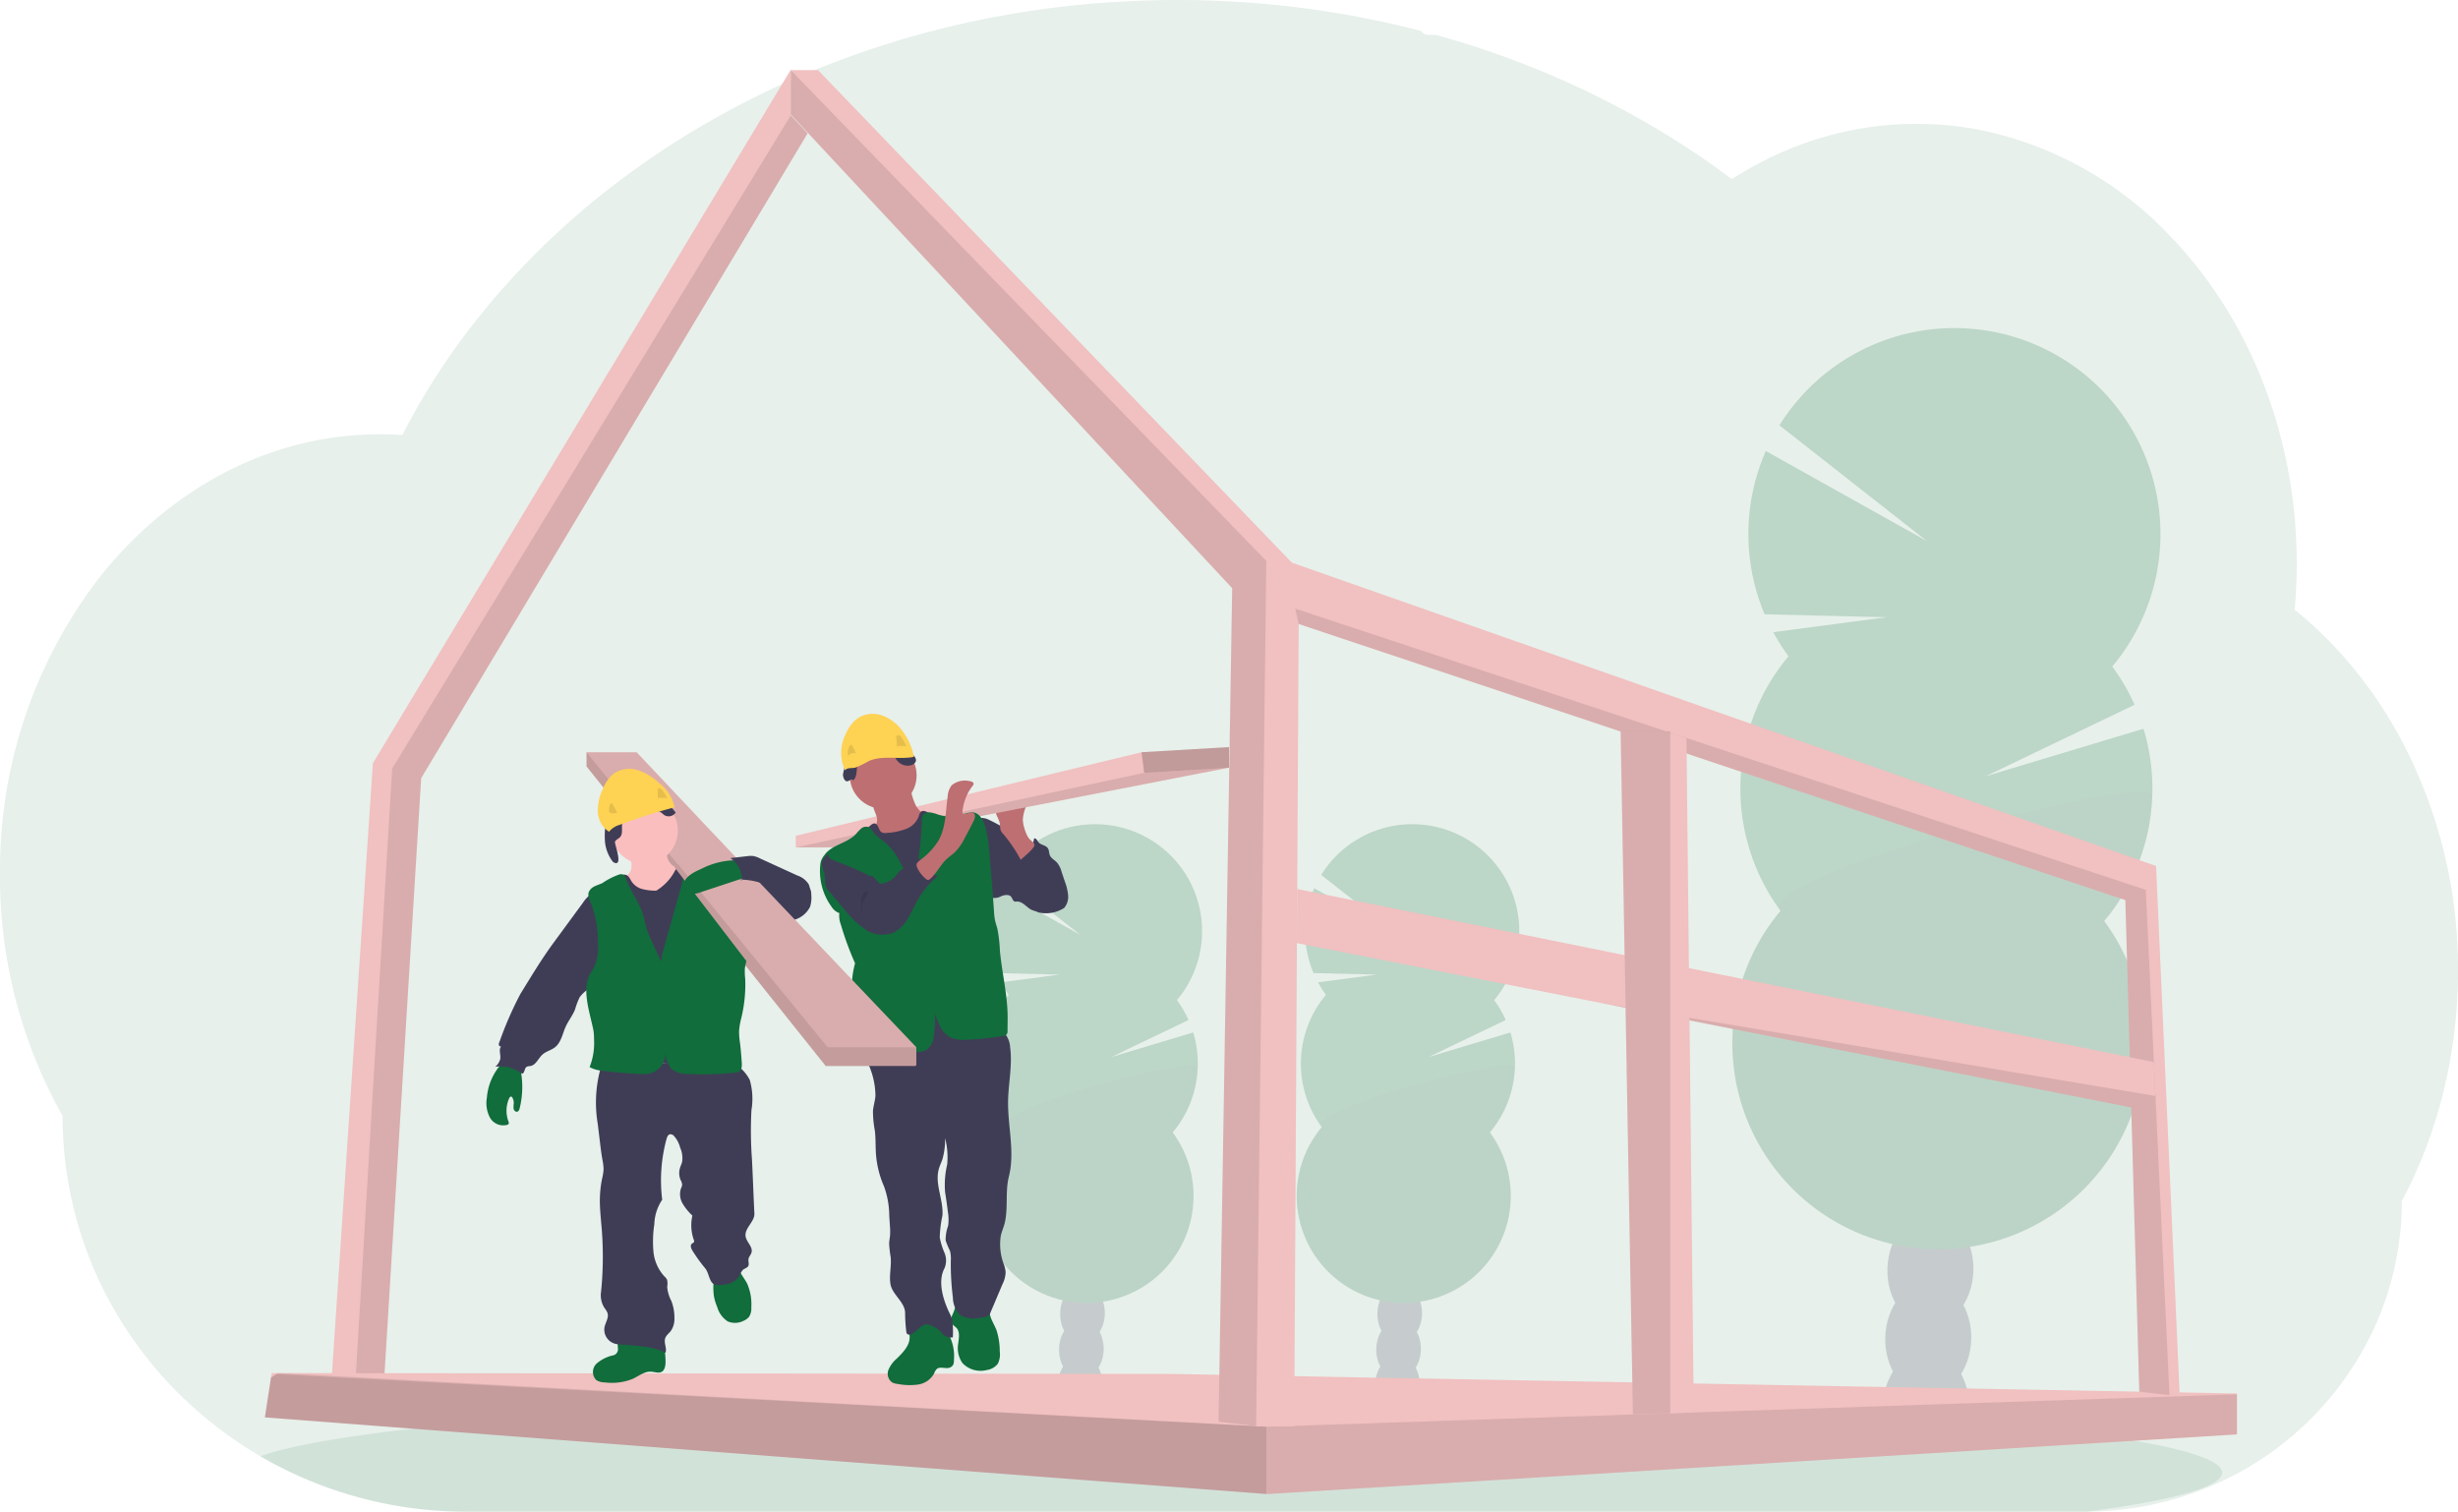 <svg xmlns="http://www.w3.org/2000/svg" width="343" height="210.974" viewBox="0 0 343 210.974">
  <g id="undraw_under_construction_46pa" transform="translate(0.02 0)">
    <path id="Path_47" data-name="Path 47" d="M354.07,223.263a70.291,70.291,0,0,1-2.059,16.96q-.693,2.8-1.61,5.492a64.873,64.873,0,0,1-2.6,6.5q-.743,1.608-1.57,3.151a42.39,42.39,0,0,1-3.544,17.033,43.912,43.912,0,0,1-21.311,21.957,44.827,44.827,0,0,1-19.025,4.368H76.188a56.983,56.983,0,0,1-28.661-7.662l-.134-.076q-1.861-1.089-3.628-2.306a56.909,56.909,0,0,1-7.446-6.139A55.413,55.413,0,0,1,28.132,272.4a54.124,54.124,0,0,1-8.326-28.9,68.146,68.146,0,0,1-8.736-33.746,66.873,66.873,0,0,1,13.515-40.93,57.546,57.546,0,0,1,5.74-6.386,53.416,53.416,0,0,1,6.564-5.373,51.073,51.073,0,0,1,5.824-3.495c.842-.428,1.686-.833,2.545-1.209.754-.335,1.517-.646,2.289-.941q1.389-.527,2.813-.97t2.81-.775q2.038-.5,4.147-.81c1.165-.172,2.33-.291,3.495-.381.926-.07,1.861-.108,2.8-.119h.51c1.037,0,2.068.041,3.09.111.108-.215.224-.434.332-.646.408-.778.83-1.552,1.255-2.309a.073.073,0,0,1,0-.02c.073-.134.146-.265.221-.393.344-.62.7-1.235,1.069-1.843.169-.291.335-.565.507-.839a2.231,2.231,0,0,1,.119-.2q.262-.437.533-.874,1.348-2.155,2.8-4.234l.248-.355c.151-.215.291-.425.46-.641.4-.562.815-1.127,1.232-1.68.291-.4.582-.789.9-1.165q1.136-1.456,2.33-2.912T81.7,127.5c.116-.131.233-.259.355-.387l1.243-1.357h0c.061-.064.114-.122.172-.181h0c.149-.16.291-.32.451-.475.667-.708,1.351-1.4,2.038-2.091a111.005,111.005,0,0,1,11.153-9.718c.154-.122.312-.239.466-.355.74-.556,1.491-1.107,2.242-1.648a118.033,118.033,0,0,1,12.933-8.067c.309-.178.623-.344.941-.507a123.473,123.473,0,0,1,12.374-5.7c2.3-.911,4.659-1.768,7.03-2.551,1.578-.518,3.163-1.011,4.767-1.474q3.762-1.083,7.577-1.942a134.931,134.931,0,0,1,22.784-3.1q3.494-.178,7.068-.183a135.414,135.414,0,0,1,34.072,4.31,1.229,1.229,0,0,0,1.057.55h.978c.425.116.847.233,1.273.355Q216.237,94,219.7,95.215l.582.21a125.347,125.347,0,0,1,16.573,7.28,119.593,119.593,0,0,1,13.876,8.573q1.022.734,2.015,1.479,1.206-.772,2.452-1.479a48.23,48.23,0,0,1,10.157-4.33,46.332,46.332,0,0,1,22.784-.891,50.416,50.416,0,0,1,25.528,14.4,59.57,59.57,0,0,1,7.656,9.721c.16.25.32.5.475.76a64.065,64.065,0,0,1,4.875,9.718c.049.125.1.242.143.364a67.283,67.283,0,0,1,3,9.712c.035.169.076.335.111.5a69.924,69.924,0,0,1,1.433,9.718,1.883,1.883,0,0,0,.023.358q.184,2.536.186,5.125c0,1.543-.052,3.075-.149,4.6,0,.166-.023.338-.038.51-.026.44-.064.874-.1,1.316a55.272,55.272,0,0,1,6.226,5.874q1.273,1.389,2.464,2.883a61.332,61.332,0,0,1,6.348,9.718A68.2,68.2,0,0,1,354.07,223.263Z" transform="translate(-11.09 -87.76)" fill="#116d3b" opacity="0.1"/>
    <path id="Path_48" data-name="Path 48" d="M409.57,767.19c0,1.989-6.852,3.853-18.809,5.454H164.595a56.984,56.984,0,0,1-28.661-7.662l-.134-.076c3.436-1.252,9.639-2.42,18.081-3.474h0l.379-.047c3.786-.463,8.017-.9,12.641-1.319a2.876,2.876,0,0,0,.352-.032h0q5.5-.489,11.71-.917c.131,0,.259-.023.39-.029q2.394-.172,4.887-.326h0l.641-.041c12.1-.751,25.854-1.351,40.77-1.747h.018q3.133-.087,6.334-.154,3.559-.084,7.2-.148c1.855-.041,3.733-.07,5.617-.1h.044c8.5-.128,17.283-.192,26.264-.192,22.208,0,43.2.4,61.8,1.133h.052c2.86.111,5.667.233,8.4.358l2.33.111q4.633.221,9.028.475h0C387.194,760.416,409.57,763.6,409.57,767.19Z" transform="translate(-99.497 -561.671)" fill="#116d3b" opacity="0.1"/>
    <g id="Group_3" data-name="Group 3" transform="translate(180.93 115.024)" opacity="0.2">
      <path id="Path_49" data-name="Path 49" d="M676.223,741.637a5.527,5.527,0,0,1-.108.935q-3.04-.484-6.115-.874v-.251a4.915,4.915,0,0,1,.728-2.469,2.709,2.709,0,0,1,4.93.151A4.913,4.913,0,0,1,676.223,741.637Z" transform="translate(-659.062 -663.289)" fill="#3f3d56"/>
      <ellipse id="Ellipse_4" data-name="Ellipse 4" cx="4.08" cy="3.116" rx="4.08" ry="3.116" transform="translate(10.971 77.254) rotate(-88.19)" fill="#3f3d56"/>
      <ellipse id="Ellipse_5" data-name="Ellipse 5" cx="4.08" cy="3.116" rx="4.08" ry="3.116" transform="translate(11.13 72.269) rotate(-88.19)" fill="#3f3d56"/>
      <ellipse id="Ellipse_6" data-name="Ellipse 6" cx="4.08" cy="3.116" rx="4.08" ry="3.116" transform="translate(11.286 67.283) rotate(-88.19)" fill="#3f3d56"/>
      <ellipse id="Ellipse_7" data-name="Ellipse 7" cx="4.08" cy="3.116" rx="4.08" ry="3.116" transform="translate(11.442 62.297) rotate(-88.19)" fill="#3f3d56"/>
      <path id="Path_50" data-name="Path 50" d="M636.526,506.569a14.454,14.454,0,0,1-1.107-1.747l8.23-1.086-8.859-.213a14.962,14.962,0,0,1,.09-11.835l11.683,6.538-10.7-8.4A14.933,14.933,0,1,1,659.986,507.3a14.789,14.789,0,0,1,1.616,2.775l-10.8,5.184,11.453-3.445a14.951,14.951,0,0,1-2.86,13.952,14.933,14.933,0,1,1-23.46-.74,14.933,14.933,0,0,1,.582-18.457Z" transform="translate(-632.44 -482.747)" fill="#116d3b"/>
      <path id="Path_51" data-name="Path 51" d="M662.889,598.54a14.852,14.852,0,0,1-3.495,9.127,14.933,14.933,0,1,1-23.46-.74C634.022,604.327,662.942,596.866,662.889,598.54Z" transform="translate(-632.44 -564.648)" opacity="0.1"/>
    </g>
    <g id="Group_4" data-name="Group 4" transform="translate(136.666 115.024)" opacity="0.2">
      <path id="Path_52" data-name="Path 52" d="M524.223,741.637a5.539,5.539,0,0,1-.108.935q-3.04-.484-6.115-.874v-.251a4.914,4.914,0,0,1,.728-2.469,2.709,2.709,0,0,1,4.93.151A4.913,4.913,0,0,1,524.223,741.637Z" transform="translate(-507.062 -663.289)" fill="#3f3d56"/>
      <ellipse id="Ellipse_8" data-name="Ellipse 8" cx="4.08" cy="3.116" rx="4.08" ry="3.116" transform="translate(10.968 77.255) rotate(-88.19)" fill="#3f3d56"/>
      <ellipse id="Ellipse_9" data-name="Ellipse 9" cx="4.08" cy="3.116" rx="4.08" ry="3.116" transform="translate(11.127 72.27) rotate(-88.19)" fill="#3f3d56"/>
      <ellipse id="Ellipse_10" data-name="Ellipse 10" cx="4.08" cy="3.116" rx="4.08" ry="3.116" transform="translate(11.283 67.284) rotate(-88.19)" fill="#3f3d56"/>
      <ellipse id="Ellipse_11" data-name="Ellipse 11" cx="4.08" cy="3.116" rx="4.08" ry="3.116" transform="translate(11.439 62.298) rotate(-88.19)" fill="#3f3d56"/>
      <path id="Path_53" data-name="Path 53" d="M484.526,506.569a14.454,14.454,0,0,1-1.107-1.747l8.23-1.086-8.859-.213a14.963,14.963,0,0,1,.09-11.835l11.683,6.538-10.7-8.4A14.933,14.933,0,1,1,507.986,507.3a14.8,14.8,0,0,1,1.616,2.775l-10.8,5.184,11.453-3.445a14.951,14.951,0,0,1-2.86,13.952,14.933,14.933,0,1,1-23.46-.74,14.933,14.933,0,0,1,.582-18.457Z" transform="translate(-480.44 -482.747)" fill="#116d3b"/>
      <path id="Path_54" data-name="Path 54" d="M510.889,598.54a14.852,14.852,0,0,1-3.495,9.127,14.933,14.933,0,1,1-23.46-.74C482.022,604.327,510.942,596.866,510.889,598.54Z" transform="translate(-480.44 -564.648)" opacity="0.1"/>
    </g>
    <g id="Group_5" data-name="Group 5" transform="translate(241.719 45.78)" opacity="0.2">
      <path id="Path_55" data-name="Path 55" d="M925.354,743.134a10.864,10.864,0,0,1-.213,1.771q-5.853-.935-11.791-1.672v-.481a9.465,9.465,0,0,1,1.4-4.755,5.223,5.223,0,0,1,9.5.291A9.474,9.474,0,0,1,925.354,743.134Z" transform="translate(-892.335 -592.355)" fill="#3f3d56"/>
      <ellipse id="Ellipse_12" data-name="Ellipse 12" cx="7.857" cy="6.002" rx="7.857" ry="6.002" transform="translate(21.091 148.666) rotate(-88.19)" fill="#3f3d56"/>
      <ellipse id="Ellipse_13" data-name="Ellipse 13" cx="7.857" cy="6.002" rx="7.857" ry="6.002" transform="translate(21.393 139.068) rotate(-88.19)" fill="#3f3d56"/>
      <ellipse id="Ellipse_14" data-name="Ellipse 14" cx="7.857" cy="6.002" rx="7.857" ry="6.002" transform="translate(21.699 129.469) rotate(-88.19)" fill="#3f3d56"/>
      <ellipse id="Ellipse_15" data-name="Ellipse 15" cx="7.857" cy="6.002" rx="7.857" ry="6.002" transform="translate(21.666 119.456) rotate(-88.282)" fill="#3f3d56"/>
      <path id="Path_56" data-name="Path 56" d="M849.03,290.774a28.914,28.914,0,0,1-2.129-3.358l15.842-2.091-17.05-.411a28.8,28.8,0,0,1,.169-22.784l22.5,12.583-20.6-16.168A28.748,28.748,0,1,1,894.2,292.2a28.75,28.75,0,0,1,3.113,5.344l-20.8,9.986,22.048-6.64a28.757,28.757,0,0,1-5.484,26.835,28.748,28.748,0,1,1-45.167-1.424,28.757,28.757,0,0,1,1.118-35.528Z" transform="translate(-841.186 -244.965)" fill="#116d3b"/>
      <path id="Path_57" data-name="Path 57" d="M899.816,467.694a28.637,28.637,0,0,1-6.7,17.572,28.748,28.748,0,1,1-45.167-1.424C844.241,478.83,899.918,464.471,899.816,467.694Z" transform="translate(-841.214 -402.502)" opacity="0.1"/>
    </g>
    <path id="Path_58" data-name="Path 58" d="M157.82,220.724l3.055-.009h4.307l5.446-88.464,53.929-89.993-2.344-2.516V33.37l-58.324,96.8Z" transform="translate(-111.875 -23.653)" fill="#f1c0c0"/>
    <path id="Path_59" data-name="Path 59" d="M169.43,236.223h3.981l5.446-88.464,53.929-89.993-2.344-2.516-55.627,91.161Z" transform="translate(-120.104 -39.161)" opacity="0.1"/>
    <path id="Path_60" data-name="Path 60" d="M126.91,664.205,266.648,674.9l.119.009L402,666.59l.1-.006v-5.711L253.092,658.14l-124.321-.119h-.909l-.1.641Z" transform="translate(-89.967 -466.398)" fill="#f1c0c0"/>
    <path id="Path_61" data-name="Path 61" d="M126.91,664.205,266.648,674.9l.119.009L402,666.59l.1-.111v-5.486h-.119l-135.337,4.52L128.771,658.02h-.02l-.245.16-.743.48Z" transform="translate(-89.967 -466.398)" opacity="0.1"/>
    <path id="Path_62" data-name="Path 62" d="M126.91,664.6l139.738,10.693V665.9L128.506,658.57l-.743.481Z" transform="translate(-89.967 -466.788)" opacity="0.1"/>
    <path id="Path_63" data-name="Path 63" d="M378.88,39.785l61.606,66.122-1.9,116.31,5.233.632.087.012h5.233l.626-111.959,115.357,38.533,1.945,68.609,4.211.472,1.427.16-3.3-74L448.809,102.34,382.686,33.6H378.88Z" transform="translate(-268.56 -23.816)" fill="#f1c0c0"/>
    <path id="Path_64" data-name="Path 64" d="M620.65,291.7l.475,2.14,115.357,38.533,1.945,68.609,4.211.472-3.3-70.508Z" transform="translate(-439.924 -206.754)" opacity="0.1"/>
    <path id="Path_65" data-name="Path 65" d="M378.88,39.785l61.606,66.122-1.9,116.31,5.233.632L445.241,102.1,378.88,33.6Z" transform="translate(-268.56 -23.816)" opacity="0.1"/>
    <path id="Path_66" data-name="Path 66" d="M621.42,433.6l42.31,8.332.015,0,74.1,14.6,3.393-1.36-.012-.239-.221-4.732L621.464,426.05Z" transform="translate(-440.47 -301.98)" fill="#f1c0c0"/>
    <path id="Path_67" data-name="Path 67" d="M766.76,480.61l74.1,14.6,3.393-1.36-.012-.239Z" transform="translate(-543.485 -340.651)" opacity="0.1"/>
    <path id="Path_68" data-name="Path 68" d="M776.49,350.56l1.145,63,.591,32.322,5.21-.175,3.279-.111L785.7,351.472l-2.26-.751-.5-.16Z" transform="translate(-550.382 -248.473)" fill="#f1c0c0"/>
    <path id="Path_69" data-name="Path 69" d="M776.65,350.51v.015l1.1,63,.591,32.321,5.21-.175V350.51Z" transform="translate(-550.495 -248.438)" opacity="0.1"/>
    <path id="Path_70" data-name="Path 70" d="M486.448,483.808a6.641,6.641,0,0,1,.874.568,5.778,5.778,0,0,1,.874.958c1.249,1.616,2.4,3.495,2.28,5.533a2.251,2.251,0,0,1-.649,1.6,2.911,2.911,0,0,1-1.931.46,4.111,4.111,0,0,1-2.14-.379c-.635-.379-1.165-1.115-1.916-1.1a.983.983,0,0,1-.32,0c-.259-.084-.312-.425-.48-.641-.291-.387-.906-.291-1.363-.122a1.976,1.976,0,0,1-1.415.227,1.471,1.471,0,0,1-.615-.614,13.526,13.526,0,0,1-1.514-5.877c-.125-1.235-1.08-5.446,1.555-4.488A21.848,21.848,0,0,1,483,481.811Z" transform="translate(-341.946 -365.632)" fill="#3f3d56"/>
    <path id="Path_71" data-name="Path 71" d="M497.105,491.14a1.3,1.3,0,0,0,1.6-.064,2.409,2.409,0,0,0,.778-1.508c.291-.09.44.291.626.524.326.4.99.39,1.287.813.207.291.16.7.306,1.025.189.425.658.646.979.99a3.374,3.374,0,0,1,.641,1.278l.478,1.433a7.084,7.084,0,0,1,.437,1.855,2.4,2.4,0,0,1-.553,1.773,4.7,4.7,0,0,1-3.541.635,2.612,2.612,0,0,1-1.57-1.922,24.251,24.251,0,0,1-.323-2.568,10.064,10.064,0,0,0-.728-2.44c-.256-.606-.961-1.509-.949-2.152C496.779,490.811,496.931,491,497.105,491.14Z" transform="translate(-355.207 -372.547)" fill="#3f3d56"/>
    <path id="Path_72" data-name="Path 72" d="M492.332,475.734a4.811,4.811,0,0,1-.236-1.278,5.566,5.566,0,0,1,.8-2.475l-3.329.451a1.474,1.474,0,0,0-1.077.472,1.165,1.165,0,0,0,0,1.075,5.491,5.491,0,0,1,.4,1.04,5.188,5.188,0,0,0,.108.935,1.979,1.979,0,0,0,.428.6,20.19,20.19,0,0,1,2.376,3.529c-.02-.035,2.006-1.6,1.925-2.117-.047-.291-.632-.641-.818-.92A4.686,4.686,0,0,1,492.332,475.734Z" transform="translate(-349.387 -360.091)" fill="#be6f72"/>
    <path id="Path_73" data-name="Path 73" d="M441.758,358.04v2.868l-49.119,9.581-2.548,1.543H381.3v-1.616l48.259-11.66Z" transform="translate(-270.275 -253.775)" fill="#f1c0c0"/>
    <path id="Path_74" data-name="Path 74" d="M441.758,367.89l-49.119,9.581-2.548,1.543H381.3l48.618-10.4Z" transform="translate(-270.275 -260.757)" opacity="0.1"/>
    <path id="Path_75" data-name="Path 75" d="M444.669,722.054a3.806,3.806,0,0,0-4.63-.984,1.221,1.221,0,0,0-.425.332c-.291.408-.1.97-.079,1.473.067,1.229-.911,2.228-1.791,3.087a4.236,4.236,0,0,0-1.165,1.578,1.479,1.479,0,0,0,.515,1.747,2.145,2.145,0,0,0,.8.221,8.611,8.611,0,0,0,2.825.079,3.06,3.06,0,0,0,2.242-1.561,1.646,1.646,0,0,1,.376-.62c.513-.4,1.3.07,1.881-.218.48-.239.5-.614.507-1.11A6.425,6.425,0,0,0,444.669,722.054Z" transform="translate(-312.622 -536.361)" fill="#116d3b"/>
    <path id="Path_76" data-name="Path 76" d="M473.236,716.773a9.586,9.586,0,0,1,.454,2.979,2.875,2.875,0,0,1-.271,1.7,2.319,2.319,0,0,1-1.517.874,3.479,3.479,0,0,1-3.4-.949,3.592,3.592,0,0,1-.614-2.7c.093-.783.291-1.7-.271-2.257-.146-.149-.335-.253-.469-.414a1.387,1.387,0,0,1-.087-1.328,5.765,5.765,0,0,0,.457-1.313,16.958,16.958,0,0,1,4.3.329c.492.242.416.646.565,1.136C472.589,715.506,472.985,716.12,473.236,716.773Z" transform="translate(-334.2 -531.132)" fill="#116d3b"/>
    <path id="Path_77" data-name="Path 77" d="M445.046,579.389a3.236,3.236,0,0,1,1.185,2.385c.329,2.49-.248,5.006-.291,7.519-.041,3.521.978,7.106.108,10.516-.521,2.038-.079,4.368-.568,6.427-.146.612-.414,1.188-.553,1.8a7.852,7.852,0,0,0,.425,4.007,4.137,4.137,0,0,1,.247,1.086,3.909,3.909,0,0,1-.425,1.643l-1.747,4.132c-.2.463-.964.539-1.456.6a3.642,3.642,0,0,1-2.7-.384,3.45,3.45,0,0,1-1.028-2.432,37.281,37.281,0,0,1-.291-5.192,4.275,4.275,0,0,0-.119-1.348,11.817,11.817,0,0,1-.609-1.456,5.849,5.849,0,0,1,.352-2.039,6.143,6.143,0,0,0-.029-1.89c-.114-.932-.245-1.864-.393-2.79a12.362,12.362,0,0,1,.291-3.873,10.681,10.681,0,0,0-.291-3.675,10.132,10.132,0,0,1-.364,2.912c-.154.463-.376.906-.51,1.377-.6,2.117.676,4.339.5,6.532a16.179,16.179,0,0,0-.373,3.049,10.282,10.282,0,0,0,.658,2.123,2.752,2.752,0,0,1,0,2.169c-.947,1.788-.239,4.22.609,6.054a8.18,8.18,0,0,1,.448,1.008,12.039,12.039,0,0,1,.108,2.577,1.625,1.625,0,0,1-1.366-.411c-.128-.134-.233-.291-.358-.431a3.555,3.555,0,0,0-1.217-.76,1.6,1.6,0,0,0-.874-.2,1.747,1.747,0,0,0-.83.515,8.128,8.128,0,0,1-.914.7,1.085,1.085,0,0,1-.466.207.41.41,0,0,1-.428-.218.518.518,0,0,1-.032-.151,23.04,23.04,0,0,1-.172-2.65c0-1.523-1.823-2.571-2.053-4.077-.183-1.214.157-2.452.044-3.675a17.893,17.893,0,0,1-.218-1.875c0-.408.093-.807.125-1.211a9.055,9.055,0,0,0-.02-1.348l-.09-1.407a12.153,12.153,0,0,0-.731-4.077,13.852,13.852,0,0,1-1.136-4.683c-.058-1.019-.02-2.039-.137-3.061a15.069,15.069,0,0,1-.271-2.766c.055-.716.291-1.409.347-2.126a10.864,10.864,0,0,0-.821-4.036,5.974,5.974,0,0,1-.175-4.054,1.331,1.331,0,0,1,.373-.542,1.627,1.627,0,0,1,.687-.256,53.328,53.328,0,0,1,15.207-.97A5.049,5.049,0,0,1,445.046,579.389Z" transform="translate(-305.29 -435.584)" fill="#3f3d56"/>
    <circle id="Ellipse_16" data-name="Ellipse 16" cx="4.665" cy="4.665" r="4.665" transform="translate(118.558 103.546)" fill="#be6f72"/>
    <path id="Path_78" data-name="Path 78" d="M426.8,468.232a1.665,1.665,0,0,1,0,.813,1.84,1.84,0,0,1-.306.513A13.167,13.167,0,0,1,425,471.182a2.705,2.705,0,0,0,1.395,1.377,8.1,8.1,0,0,0,1.925.55,2.018,2.018,0,0,0,1.887-.326l2.592-1.552a5.178,5.178,0,0,0,1.078-.778,2.653,2.653,0,0,0,.751-1.823.5.5,0,0,0-.093-.344.611.611,0,0,0-.355-.148,3.158,3.158,0,0,1-2.038-1.779,9.425,9.425,0,0,1-.708-2.7l-2.764,1.456c-.411.218-.818.437-1.243.626-.271.122-.818.224-1.01.472C426.048,466.671,426.7,467.682,426.8,468.232Z" transform="translate(-304.479 -354.194)" fill="#be6f72"/>
    <path id="Path_79" data-name="Path 79" d="M422.7,479.346a3.072,3.072,0,0,0-.894,1.208,3.149,3.149,0,0,0,.163,1.774,52.915,52.915,0,0,1,1.747,7.51c.245,1.747.335,3.521.454,5.288.245,3.605.6,9.354,1.075,12.936a34.355,34.355,0,0,0,5.184-.617c3.238-.344,6.573.443,9.744-.291-.769-3.037-1.538-8.224-2.306-11.258a21.48,21.48,0,0,1-.7-3.655c-.067-.888-.026-1.779-.015-2.673.026-1.747-.07-3.495-.166-5.242a33.259,33.259,0,0,0-.7-6.072,1.13,1.13,0,0,0-.338-.667,1.368,1.368,0,0,0-1.016-.09,4.421,4.421,0,0,1-3.023-.716c-.384-.262-.9-.582-1.258-.291a1.253,1.253,0,0,0-.291.62,3.1,3.1,0,0,1-1.823,1.8,9.126,9.126,0,0,1-2.58.53,1.267,1.267,0,0,1-.8-.09c-.413-.253-.443-1.165-.964-1.226C423.726,478.067,423.01,479.052,422.7,479.346Z" transform="translate(-302.162 -363.205)" fill="#3f3d56"/>
    <path id="Path_80" data-name="Path 80" d="M417.012,486.927c-1.075-1.028-1.546-2.519-2.33-3.786a8.425,8.425,0,0,0-2.012-2.213,6.006,6.006,0,0,1-1.095-.929c-.277-.341-.486-.795-.906-.926a1.1,1.1,0,0,0-.981.271,9.658,9.658,0,0,0-.728.775c-1.235,1.278-3.4,1.456-4.383,2.935a2.4,2.4,0,0,0-.521,1.092,8.463,8.463,0,0,0,1.555,6.086,2.068,2.068,0,0,0,1.078.874,3.372,3.372,0,0,0,.21,1.6,42.835,42.835,0,0,0,1.983,5.4,13.069,13.069,0,0,0-.39,2.094c-.2,1.779-.015,3.585-.207,5.367-.157,1.456-.582,2.874-.6,4.333,0,.233.02.51.221.629a.669.669,0,0,0,.346.073l3.582.108a29.073,29.073,0,0,0,6.226-.262,2.59,2.59,0,0,0,.783-.248,2.631,2.631,0,0,0,1.034-2.038,17.767,17.767,0,0,0,.172-3.046c.434,1.372.949,2.79,2.26,3.384a5.069,5.069,0,0,0,2.245.271,42.282,42.282,0,0,0,4.889-.5.644.644,0,0,0,.713-.748l.017-1.59c.035-3.229-.766-6.316-1.077-9.531a20.726,20.726,0,0,0-.338-3.031c-.1-.416-.25-.824-.341-1.243a8.9,8.9,0,0,1-.146-1.243l-.227-3.2c-.108-1.482-.262-2.912-.376-4.391a21.255,21.255,0,0,0-.623-4.269c-.253-.874-.78-1.864-1.692-1.971a3.488,3.488,0,0,0-1.421.306,5.743,5.743,0,0,1-3.495-.015,4.921,4.921,0,0,0-1.089-.291,1.069,1.069,0,0,0-1,.414,1.493,1.493,0,0,0-.154.734A38.841,38.841,0,0,1,417.012,486.927Z" transform="translate(-289.583 -363.675)" fill="#116d3b"/>
    <path id="Path_81" data-name="Path 81" d="M412.958,500.88a17.681,17.681,0,0,0-4.45-3.757,3.555,3.555,0,0,0-2.21-.489,1.655,1.655,0,0,0-1.421,1.555,10.068,10.068,0,0,0,.4,1.36,14.3,14.3,0,0,0,.117,1.59,2.691,2.691,0,0,0,.582.894l2.062,2.443a13.275,13.275,0,0,0,2.871,2.758,4.316,4.316,0,0,0,3.815.533,4.689,4.689,0,0,0,2.091-1.919c.513-.815.874-1.707,1.354-2.548a12.652,12.652,0,0,1,2.912-3.532,3.236,3.236,0,0,1-1.747-.874,2.888,2.888,0,0,1-.277-.5l-.472-1.019a1.165,1.165,0,0,0-.874.329,7.332,7.332,0,0,1-.649.661c-.411.309-.967.393-1.34.745a3.552,3.552,0,0,0-.39.489A3.267,3.267,0,0,1,412.958,500.88Z" transform="translate(-290.215 -377.541)" fill="#3f3d56"/>
    <path id="Path_82" data-name="Path 82" d="M453.356,470.241c1.01-1.843.964-4.054,1.252-6.136a2.8,2.8,0,0,1,.556-1.523,2.9,2.9,0,0,1,2.49-.582c.259.029.582.151.568.411a.524.524,0,0,1-.131.247,6.928,6.928,0,0,0-1.439,3.821c.457.317,1.165-.335,1.6,0,.291.245.157.728-.017,1.077q-.609,1.214-1.255,2.411a7.741,7.741,0,0,1-1.331,1.919c-.37.355-.8.635-1.179.984-.874.818-1.4,1.974-2.3,2.772a.471.471,0,0,1-.291.148.489.489,0,0,1-.306-.137,4.415,4.415,0,0,1-1.1-1.331c-.344-.635-.291-.821.25-1.27A9.625,9.625,0,0,0,453.356,470.241Z" transform="translate(-322.381 -352.991)" fill="#be6f72"/>
    <path id="Path_83" data-name="Path 83" d="M413.538,497.521c.175.108.39.23.582.14a.605.605,0,0,0,.2-.189,6.854,6.854,0,0,0,.827-1.439.554.554,0,0,0,.061-.233c0-.186-.166-.323-.32-.431a11.872,11.872,0,0,0-2.647-1.258,5.461,5.461,0,0,0-2.388-.472,2.277,2.277,0,0,0-1.593.81c-.582.748.393.976,1,1.246A38.825,38.825,0,0,1,413.538,497.521Z" transform="translate(-292.484 -375.434)" fill="#116d3b"/>
    <path id="Path_84" data-name="Path 84" d="M423.669,517.569a.428.428,0,0,0,.122.367c.084-.414-.026-.85.061-1.267.128-.626.737-1.1.789-1.727C423.526,514.724,423.678,516.894,423.669,517.569Z" transform="translate(-303.532 -390.532)" opacity="0.1"/>
    <path id="Path_85" data-name="Path 85" d="M559.219,358.04v2.868l-11.841.719-.358-2.871Z" transform="translate(-387.736 -253.775)" opacity="0.2"/>
    <path id="Path_86" data-name="Path 86" d="M416.4,444.96c.74-.6.312-1.867.813-2.676a2.6,2.6,0,0,1,1.267-.874,5.762,5.762,0,0,1,1.849-.513,2.146,2.146,0,0,1,1.747.644c.189.216.317.478.5.7a1.893,1.893,0,0,0,1.835.635c.387-.087.789-.382.763-.778a1.1,1.1,0,0,0-.349-.623l-.833-.923a6.609,6.609,0,0,0-3.387-2.423,5.808,5.808,0,0,0-2.889.387c-.376.125-.8.312-.9.693-.07.262.035.547-.026.813-.119.527-.795.7-1.109,1.147s-.218.967-.309,1.456a12.739,12.739,0,0,0-.384,1.474c-.02.306.134.874.478.984S416.184,444.6,416.4,444.96Z" transform="translate(-297.373 -336.056)" fill="#3f3d56"/>
    <path id="Path_87" data-name="Path 87" d="M424.28,435.862a8.737,8.737,0,0,0-1.549-3.541,6.205,6.205,0,0,0-2.758-2.19,3.949,3.949,0,0,0-3.433.271,4.986,4.986,0,0,0-1.715,2.164,5.786,5.786,0,0,0-.157,5.172c.349-.425.949-.233,1.479-.387a15.425,15.425,0,0,0,1.858-.909C419.911,435.6,422.241,436.281,424.28,435.862Z" transform="translate(-296.77 -330.237)" fill="#fed253"/>
    <path id="Path_88" data-name="Path 88" d="M417.322,446.325a1.779,1.779,0,0,1,.262-1.506.189.189,0,0,1,.154-.07.2.2,0,0,1,.12.1,6.522,6.522,0,0,1,.547,1.072,1.112,1.112,0,0,0-1.165.451" transform="translate(-298.979 -340.791)" opacity="0.1"/>
    <path id="Path_89" data-name="Path 89" d="M440.557,441.557l-.1-1.04a.475.475,0,0,1,.02-.256.329.329,0,0,1,.425-.117.874.874,0,0,1,.341.341,6.116,6.116,0,0,1,.6,1.185,3.523,3.523,0,0,0-1.418.017" transform="translate(-315.409 -337.501)" opacity="0.1"/>
    <path id="Path_90" data-name="Path 90" d="M408.18,502.21v2.376l-2.006.134H395.62v-2.51Z" transform="translate(-280.425 -355.961)" opacity="0.1"/>
    <path id="Path_91" data-name="Path 91" d="M326.967,401.782v2.51h-12.56l-33.367-41.8V360.52h6.995Z" transform="translate(-199.212 -255.533)" fill="#f1c0c0"/>
    <path id="Path_92" data-name="Path 92" d="M326.967,401.782v2.51h-12.56l-33.367-41.8V360.52h6.995Z" transform="translate(-199.212 -255.533)" opacity="0.1"/>
    <path id="Path_93" data-name="Path 93" d="M326.967,401.782v2.51h-12.56l-33.367-41.8V360.52l33.548,41.262Z" transform="translate(-199.212 -255.533)" opacity="0.1"/>
    <path id="Path_94" data-name="Path 94" d="M298.682,729.034a.874.874,0,0,1-.763,1.028,5.189,5.189,0,0,0-2.242,1.165,1.6,1.6,0,0,0,0,2.274,2.21,2.21,0,0,0,1.165.317,7.892,7.892,0,0,0,3.891-.486c.856-.4,1.663-1.072,2.6-1.01.486.029,1,.256,1.439.035s.556-.839.559-1.354a10.026,10.026,0,0,0-.48-3.171,12.745,12.745,0,0,0-2.117-.291l-2.245-.291c-.425-.055-1.342-.376-1.677-.02S298.682,728.612,298.682,729.034Z" transform="translate(-212.48 -540.891)" fill="#116d3b"/>
    <path id="Path_95" data-name="Path 95" d="M352.971,698.344a7.031,7.031,0,0,0,.46,1.526,3.553,3.553,0,0,0,1.474,2.018,2.63,2.63,0,0,0,2.248-.108,1.852,1.852,0,0,0,.748-.568,2.255,2.255,0,0,0,.291-1.308,7.142,7.142,0,0,0-.582-3.294c-.443-.874-1.214-1.625-1.226-2.592l-2.653.513a.757.757,0,0,0-.39.154.673.673,0,0,0-.169.317A8.67,8.67,0,0,0,352.971,698.344Z" transform="translate(-253.37 -517.471)" fill="#116d3b"/>
    <path id="Path_96" data-name="Path 96" d="M244.249,602.164a4.335,4.335,0,0,0,.425,2.752,2.13,2.13,0,0,0,2.411,1.022.352.352,0,0,0,.218-.166.411.411,0,0,0-.038-.291,4.3,4.3,0,0,1,.09-3.238c.058-.134.183-.291.32-.239a.291.291,0,0,1,.131.134,1.523,1.523,0,0,1,.2.8,2.988,2.988,0,0,0-.023.772c.055.25.323.486.556.379a.582.582,0,0,0,.265-.376,12.415,12.415,0,0,0,.058-5.9.309.309,0,0,0-.347-.323c-1.375-.137-2.126-.466-2.912.812A7.983,7.983,0,0,0,244.249,602.164Z" transform="translate(-176.33 -448.956)" fill="#116d3b"/>
    <path id="Path_97" data-name="Path 97" d="M297.495,595.425a17.858,17.858,0,0,0-.6,8.393l.306,2.522c.1.85.207,1.7.355,2.539a6.74,6.74,0,0,1,.154,1.319,7.066,7.066,0,0,1-.207,1.3,15.139,15.139,0,0,0-.306,2.708c-.032,1.456.148,2.912.262,4.368a48.645,48.645,0,0,1-.1,8.713,3.267,3.267,0,0,0,.478,2.245,2.892,2.892,0,0,1,.422.693c.218.667-.291,1.334-.422,2.018a2.039,2.039,0,0,0,1.695,2.33c2.33.277,4.723.151,6.823,1.217.221-.646-.262-1.38-.041-2.038.14-.408.524-.673.786-1.016a2.959,2.959,0,0,0,.5-1.776,6.491,6.491,0,0,0-.431-2.408,5.21,5.21,0,0,1-.582-1.96,2.476,2.476,0,0,0-.017-1,1.571,1.571,0,0,0-.376-.469,5.92,5.92,0,0,1-1.523-3.451,15.894,15.894,0,0,1,.122-3.826,6.5,6.5,0,0,1,1.1-3.419,21.938,21.938,0,0,1,.614-8.518c.076-.256.2-.553.457-.614a.653.653,0,0,1,.559.221,3.817,3.817,0,0,1,.874,1.642,3.581,3.581,0,0,1,.274,1.989c-.07.291-.21.547-.291.827a2.452,2.452,0,0,0,.087,1.709,1.642,1.642,0,0,1,.21.644,1.783,1.783,0,0,1-.175.559,2.574,2.574,0,0,0,.242,2.082,7.542,7.542,0,0,0,1.36,1.669,6.115,6.115,0,0,0,.189,3.366.426.426,0,0,1,.038.323c-.052.111-.186.151-.291.23-.291.239-.111.69.084,1A22.962,22.962,0,0,0,311.892,624c.582.7.53,2.038,1.4,2.289a2.622,2.622,0,0,0,1.107,0,2.9,2.9,0,0,0,2.231-1.136,3.056,3.056,0,0,1,.51-.923c.268-.233.615-.274.763-.553s-.017-.646.032-.97.332-.582.422-.923c.216-.786-.7-1.433-.827-2.237-.181-1.165,1.287-2.039,1.226-3.2-.128-2.531-.21-5.073-.341-7.6a54.824,54.824,0,0,1-.07-6.811,9.578,9.578,0,0,0-.227-4.205,5.633,5.633,0,0,0-4.79-3.09,23.589,23.589,0,0,0-5.944.582A37.567,37.567,0,0,1,297.495,595.425Z" transform="translate(-213.506 -446.995)" fill="#3f3d56"/>
    <circle id="Ellipse_17" data-name="Ellipse 17" cx="4.665" cy="4.665" r="4.665" transform="translate(85.235 111.266)" fill="#fbbebe"/>
    <path id="Path_98" data-name="Path 98" d="M308.606,497.725a1.989,1.989,0,0,1-1.9,1.2,2.345,2.345,0,0,0,.7,1.954,8.294,8.294,0,0,0,7.938,2.723,3.918,3.918,0,0,0,1.564-.652,3.469,3.469,0,0,0,1.194-2.068,10.284,10.284,0,0,0,.114-2.432.629.629,0,0,0-.128-.448.64.64,0,0,0-.408-.134,7.071,7.071,0,0,1-2.877-.609,2.051,2.051,0,0,1-1.063-2.472,10.435,10.435,0,0,1-1.992.236c-.7.1-1.4.21-2.1.338a3.825,3.825,0,0,0-.987.186c-.422.218-.265.111-.166.507A2.409,2.409,0,0,1,308.606,497.725Z" transform="translate(-220.605 -376.259)" fill="#fbbebe"/>
    <path id="Path_99" data-name="Path 99" d="M270.851,506.345a7.73,7.73,0,0,1-1.867-.207,2.621,2.621,0,0,1-1.532-1.022c-.216-.326-.355-.737-.7-.92-.562-.291-1.2.2-1.651.652a6,6,0,0,1-1.4,1.13c-.623.329-1.351.446-1.939.833a4.874,4.874,0,0,0-1.165,1.258l-4.126,5.62c-1.657,2.26-3.1,4.686-4.575,7.071a50,50,0,0,0-2.912,6.669.745.745,0,0,0-.09.448c.035.151.218.274.347.186-.434.431-.052,1.165-.154,1.771a2.173,2.173,0,0,1-.693,1.086,5.475,5.475,0,0,1,1.922.09,5.894,5.894,0,0,1,1.817.874c.352-.055.32-.681.582-.914.157-.137.39-.119.6-.16.778-.151,1.086-1.086,1.683-1.613.5-.44,1.2-.582,1.73-1,.856-.673,1.04-1.87,1.488-2.863.382-.842.981-1.576,1.316-2.437a10.491,10.491,0,0,1,.635-1.68,4.811,4.811,0,0,1,2.33-1.675,3.858,3.858,0,0,1,1.773-.475,16.467,16.467,0,0,0,.09,4.01c.1.466.245.92.367,1.383a26.049,26.049,0,0,1,.713,6.407,19.49,19.49,0,0,1,4.077-.489c1.08-.032,2.158.108,3.238.087,1.281-.023,2.548-.271,3.829-.358a7.153,7.153,0,0,1,3.754.582,35.667,35.667,0,0,1,.154-5.533l.309-2.895a17.782,17.782,0,0,1,.387-2.5c.169-.664.414-1.3.6-1.966a22.5,22.5,0,0,0,.411-7.243,9.127,9.127,0,0,0-1.109-3.582,9.684,9.684,0,0,0-.7-1.188,6.881,6.881,0,0,0-6.016-2.825,1.219,1.219,0,0,0-.431.093,1.436,1.436,0,0,0-.55.655A7.135,7.135,0,0,1,270.851,506.345Z" transform="translate(-179.3 -382.042)" fill="#3f3d56"/>
    <path id="Path_100" data-name="Path 100" d="M302.284,473.7c.131-.291.483-.4.7-.632.414-.443.227-1.15.291-1.747a2.51,2.51,0,0,1,1.66-1.916,5.364,5.364,0,0,1,2.621-.166,2.537,2.537,0,0,1,1.182.393c.151.111.291.253.434.355a1.165,1.165,0,0,0,1.584-.37c-1.031-1.241-2.172-2.551-3.739-2.933a7.669,7.669,0,0,0-1.634-.154,5.305,5.305,0,0,0-2.143.25,3.573,3.573,0,0,0-1.881,2.172,10.562,10.562,0,0,0-.457,2.912,10.96,10.96,0,0,0,0,1.98,5.475,5.475,0,0,0,.973,2.5.754.754,0,0,0,.291.271C303.493,477.2,302.177,473.946,302.284,473.7Z" transform="translate(-216.487 -356.228)" fill="#3f3d56"/>
    <path id="Path_101" data-name="Path 101" d="M308.242,461.621a5.716,5.716,0,0,0-2.178-3.416,8.03,8.03,0,0,0-2.927-1.762,3.911,3.911,0,0,0-3.3.4,5.074,5.074,0,0,0-1.607,2.21,6.957,6.957,0,0,0-.7,3.2,3.453,3.453,0,0,0,1.564,2.772,2.941,2.941,0,0,1,1.514-.976,74.143,74.143,0,0,1,7.639-2.435Z" transform="translate(-214.126 -348.946)" fill="#fed253"/>
    <path id="Path_102" data-name="Path 102" d="M303.229,472.72c.093,0,.154.1.2.175a7.379,7.379,0,0,1,.609,1.165c-.341.073-.926.154-1.1-.146C302.853,473.762,302.961,472.705,303.229,472.72Z" transform="translate(-217.945 -360.615)" opacity="0.1"/>
    <path id="Path_103" data-name="Path 103" d="M326.421,466.96c-.07.067-.151-.07-.151-.169v-1.13a.166.166,0,0,1,.02-.09.137.137,0,0,1,.1-.047c.236-.026.431.175.582.367a6.153,6.153,0,0,1,.6.993l-1.232-.038" transform="translate(-234.5 -355.514)" opacity="0.1"/>
    <path id="Path_104" data-name="Path 104" d="M356.873,516.491a7.618,7.618,0,0,1,.856-.7,12.912,12.912,0,0,1,2.688-1.095,3.547,3.547,0,0,0,2.178-1.8,4.282,4.282,0,0,0,.169-1.747,1.747,1.747,0,0,0-.128-.719,1.43,1.43,0,0,0-.46-.5,6.656,6.656,0,0,0-4.4-.888,27.6,27.6,0,0,0-9.729,2.429.844.844,0,0,0-.408.291.834.834,0,0,0-.079.4,6.7,6.7,0,0,0,.329,2.536c.4,1.037,1.229,1.872,1.575,2.93.157.475.21.979.347,1.456a2.039,2.039,0,0,0,.818,1.217c1.15.687,2.237-.236,3.034-.952Z" transform="translate(-249.579 -386.334)" fill="#3f3d56"/>
    <path id="Path_105" data-name="Path 105" d="M302.451,514.724l-1.476-3.221a11.268,11.268,0,0,1-.559-1.377c-.169-.562-.25-1.144-.408-1.709-.518-1.881-1.826-3.448-2.464-5.291a1,1,0,0,0-.239-.446.777.777,0,0,0-.649-.116,10.138,10.138,0,0,0-2.4,1.217c-.379.175-.786.291-1.165.492a1.456,1.456,0,0,0-.78.929,2.271,2.271,0,0,0,.317,1.308,14.768,14.768,0,0,1,1.008,5.743,6.106,6.106,0,0,1-.818,3.786c-1.494,2.038-.539,5.032.02,7.5.067.291.146.606.192.914a8.413,8.413,0,0,1,.067,1.165,9.116,9.116,0,0,1-.62,3.841,4.3,4.3,0,0,0,1.747.5q2.536.323,5.093.454a5.551,5.551,0,0,0,1.6-.082,2.912,2.912,0,0,0,2.152-2.854,3.6,3.6,0,0,0,.85,2.242,3.387,3.387,0,0,0,2.234.687,41.523,41.523,0,0,0,6.727-.189,1.166,1.166,0,0,0,.413-.1c.431-.216.454-.81.419-1.287-.064-.894-.131-1.788-.239-2.676a10.95,10.95,0,0,1-.14-1.712,9.854,9.854,0,0,1,.291-1.747,19.814,19.814,0,0,0,.568-5.533,9.345,9.345,0,0,1-.055-1.366c.076-1.028.617-2.006.515-3.029a49.58,49.58,0,0,0-1.366-8.99,2.33,2.33,0,0,0-.795-1.372c-.582-.39-1.4-.186-2.068-.434a5.168,5.168,0,0,1-.888-.527,4.077,4.077,0,0,0-2.006-.617,1.7,1.7,0,0,0-1.456.53,2.113,2.113,0,0,0-.291.8c-.422,1.776-.917,3.532-1.412,5.288l-.475,1.683-1.273,4.52C302.494,514.122,302.579,514.27,302.451,514.724Z" transform="translate(-210.221 -380.535)" fill="#116d3b"/>
    <path id="Path_106" data-name="Path 106" d="M328.8,400.25l28.169,29.6v2.51h-12.56L323.24,404.735" transform="translate(-229.123 -283.693)" fill="#f1c0c0"/>
    <path id="Path_107" data-name="Path 107" d="M328.8,400.25l28.169,29.6v2.51h-12.56L323.24,404.735" transform="translate(-229.123 -283.693)" opacity="0.1"/>
    <path id="Path_108" data-name="Path 108" d="M323.688,414.31l.09.032,20.81,25.475h12.379v2.51h-12.56L323.24,414.7Z" transform="translate(-229.123 -293.659)" opacity="0.1"/>
    <path id="Path_109" data-name="Path 109" d="M340.878,501.248c-1.019.446-2.152,1.016-2.458,2.088a1.046,1.046,0,0,0,1.031,1.4,3.494,3.494,0,0,0,1.4-.256l6.013-1.986c.163-.052.349-.131.39-.291a.5.5,0,0,0-.058-.291c-.186-.454-.37-1.383-.76-1.7-.32-.256-.955-.166-1.342-.16A10.885,10.885,0,0,0,340.878,501.248Z" transform="translate(-243.072 -379.973)" fill="#116d3b"/>
    <path id="Path_110" data-name="Path 110" d="M362.284,501.252a9.673,9.673,0,0,1,2.985.463,5.318,5.318,0,0,1,2.472,1.689,1.852,1.852,0,0,1,.39.763c.058.291,1.008.466.8.664.638-.1.486.2,1.133.192a2.14,2.14,0,0,0,1.733-.687,2.251,2.251,0,0,0,.341-1.424,2.425,2.425,0,0,0-.192-1.008,2.975,2.975,0,0,0-1.578-1.223l-5.2-2.379a3.454,3.454,0,0,0-.961-.341,3.6,3.6,0,0,0-.847.02l-2.356.271a3.532,3.532,0,0,1,1.61,3.107" transform="translate(-259.117 -378.495)" fill="#3f3d56"/>
  </g>
</svg>
